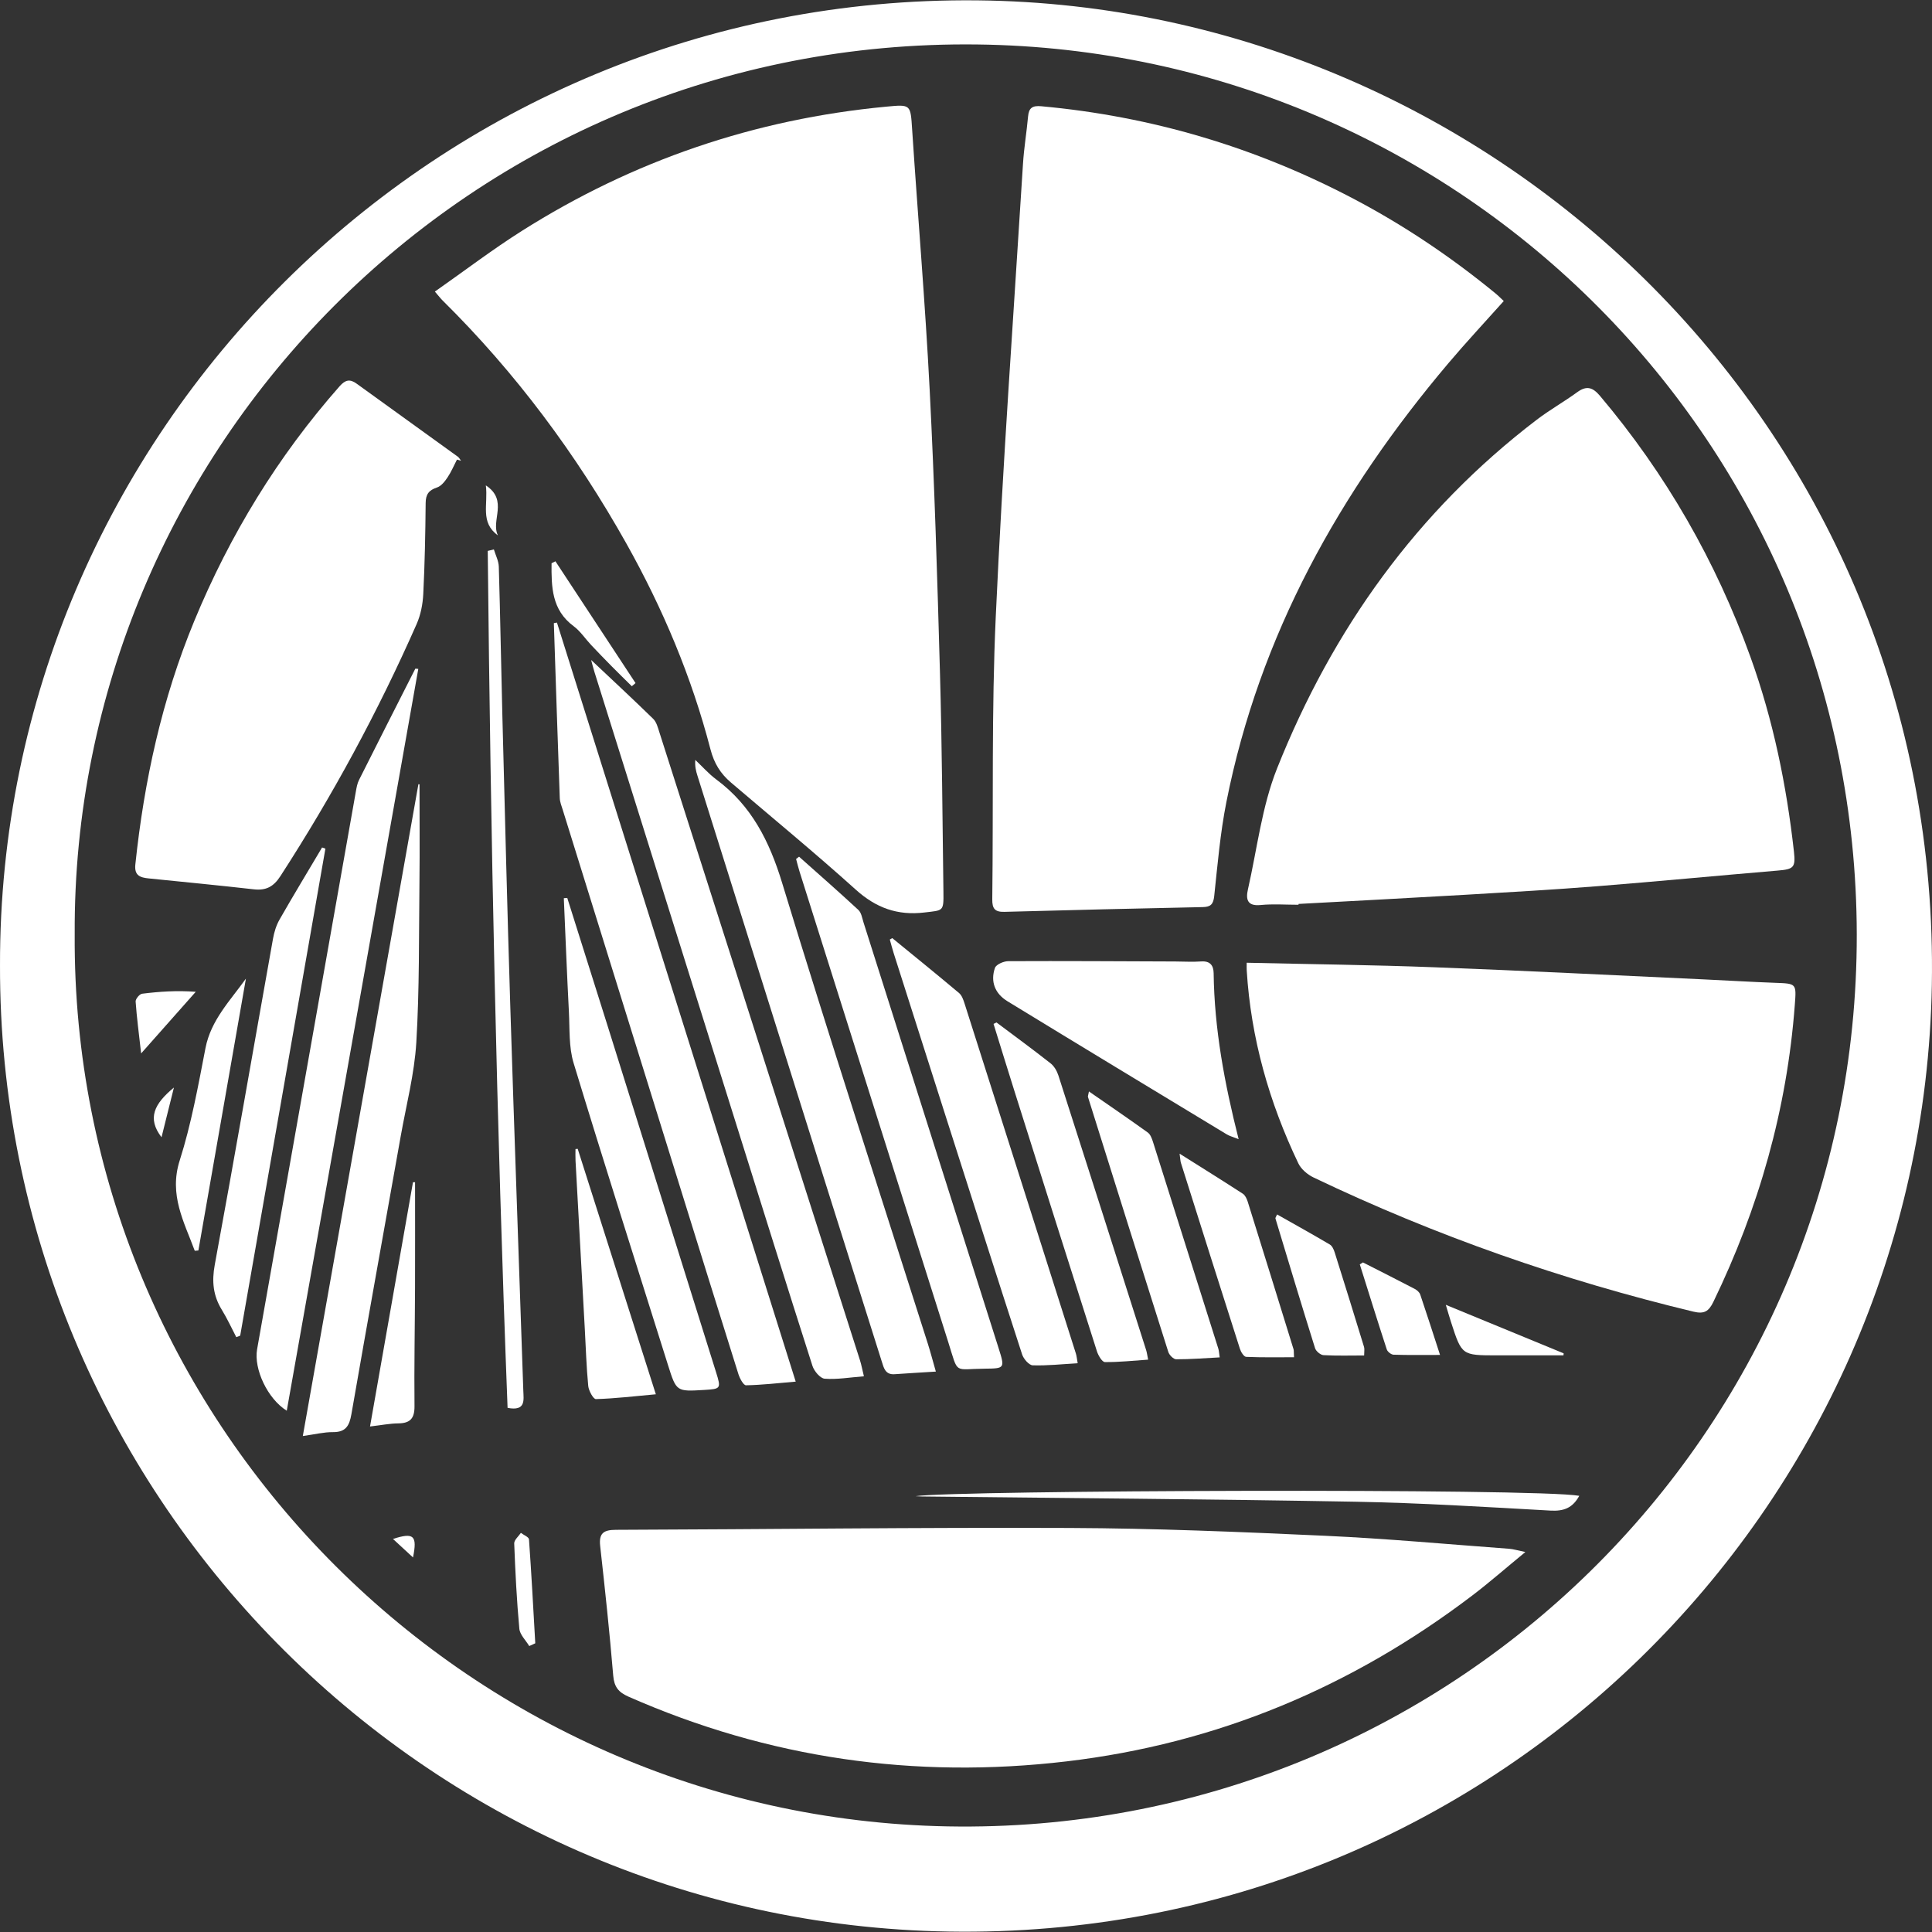 <?xml version="1.0" encoding="utf-8"?>
<!-- Generator: Adobe Illustrator 16.0.4, SVG Export Plug-In . SVG Version: 6.00 Build 0)  -->
<!DOCTYPE svg PUBLIC "-//W3C//DTD SVG 1.1//EN" "http://www.w3.org/Graphics/SVG/1.1/DTD/svg11.dtd">
<svg version="1.1"
	 id="GOL_x5F_logo" xmlns:dc="http://purl.org/dc/elements/1.1/" xmlns:cc="http://creativecommons.org/ns#" xmlns:rdf="http://www.w3.org/1999/02/22-rdf-syntax-ns#" xmlns:svg="http://www.w3.org/2000/svg"
	 xmlns="http://www.w3.org/2000/svg" xmlns:xlink="http://www.w3.org/1999/xlink" x="0px" y="0px" width="300px" height="300px"
	 viewBox="0 0 300 300" enable-background="new 0 0 300 300" xml:space="preserve">
<rect x="0" y="0" width="300" height="300" fill="#333333" stroke="none"/>
<g>
	<path fill="#FFFFFF" d="M0.001,149.899C-0.16,67.379,67.574-0.8,151.739,0.056c80.703,0.821,149.746,67.111,148.236,152.915
		c-1.432,81.328-68.412,148.345-152.668,146.961C65.653,298.59-0.177,231.748,0.001,149.899z M11.6,145.08
		c-0.474,75.313,60.392,137.126,135.55,138.521c77.638,1.442,141.283-60.793,141.168-138.497
		C288.204,68.695,226.956,7.813,151.708,6.905C72.933,5.954,11.185,69.853,11.6,145.08z"/>
	<path fill="#FFFFFF" d="M233.504,46.745c-2.912,3.26-5.832,6.385-8.59,9.646c-16.894,19.976-29.337,42.23-34.479,68.134
		c-0.953,4.806-1.373,9.724-1.891,14.605c-0.137,1.28-0.549,1.696-1.766,1.722c-10.27,0.219-20.535,0.453-30.803,0.739
		c-1.498,0.042-1.914-0.504-1.896-1.951c0.18-14.632-0.125-29.285,0.542-43.894c1.07-23.458,2.766-46.887,4.229-70.326
		c0.153-2.451,0.567-4.883,0.787-7.331c0.119-1.352,0.686-1.718,2.053-1.592c17.104,1.562,33.232,6.352,48.436,14.341
		c7.884,4.143,15.221,9.08,22.094,14.722C232.647,45.91,233.033,46.309,233.504,46.745z"/>
	<path fill="#FFFFFF" d="M67.527,45.276c4.649-3.259,8.952-6.542,13.508-9.423c17.301-10.943,36.178-17.36,56.569-19.29
		c3.866-0.366,3.775-0.361,4.035,3.582c0.885,13.456,2.029,26.897,2.719,40.362c0.75,14.677,1.192,29.371,1.602,44.062
		c0.316,11.318,0.382,22.644,0.535,33.965c0.041,3.027-0.028,2.81-2.955,3.156c-4.194,0.5-7.52-0.72-10.665-3.554
		c-6.322-5.692-12.896-11.103-19.37-16.625c-1.62-1.382-2.607-2.944-3.186-5.166c-2.911-11.207-7.381-21.825-13.045-31.925
		C89.489,70.537,80.077,57.875,68.74,46.673C68.448,46.387,68.198,46.054,67.527,45.276z"/>
	<path fill="#FFFFFF" d="M201.634,140.492c-1.967,0-3.949-0.151-5.896,0.041c-2.096,0.209-2.297-0.927-1.963-2.41
		c1.427-6.293,2.164-12.871,4.525-18.799c8.596-21.572,21.721-39.955,40.329-54.149c2.011-1.533,4.231-2.782,6.276-4.272
		c1.459-1.064,2.41-0.768,3.537,0.565c10.231,12.12,17.996,25.646,23.373,40.565c3.525,9.787,5.595,19.888,6.746,30.197
		c0.277,2.485-0.039,2.745-2.521,2.954c-9.308,0.784-18.604,1.681-27.913,2.419c-6.787,0.539-13.587,0.93-20.385,1.326
		c-8.699,0.509-17.401,0.958-26.104,1.434C201.64,140.406,201.636,140.449,201.634,140.492z"/>
	<path fill="#FFFFFF" d="M236.856,240.998c-3.039,2.497-5.609,4.754-8.326,6.815c-18.676,14.172-39.567,22.938-62.914,25.693
		c-23.585,2.783-46.27-0.463-68.031-10.053c-1.539-0.679-2.219-1.511-2.364-3.257c-0.559-6.718-1.276-13.423-2.025-20.124
		c-0.225-2.008,0.536-2.518,2.447-2.523c23.495-0.076,46.99-0.386,70.481-0.288c13.21,0.056,26.425,0.609,39.626,1.212
		c9.539,0.437,19.062,1.316,28.588,2.019C235.004,240.541,235.658,240.753,236.856,240.998z"/>
	<path fill="#FFFFFF" d="M193.587,149.494c9.893,0.229,19.525,0.336,29.148,0.703c13.91,0.526,27.812,1.237,41.717,1.877
		c3.726,0.17,7.447,0.401,11.173,0.537c3.342,0.123,3.326,0.082,3.072,3.42c-1.216,16.201-5.577,31.531-12.651,46.133
		c-0.717,1.479-1.43,1.904-3.064,1.514c-20.396-4.898-40.084-11.787-59.006-20.836c-0.939-0.449-1.938-1.288-2.373-2.202
		c-4.533-9.479-7.365-19.437-8.013-29.965C193.567,150.335,193.587,149.992,193.587,149.494z"/>
	<path fill="#FFFFFF" d="M70.957,71.366c-0.483,0.933-0.893,1.916-1.474,2.781c-0.414,0.616-0.975,1.334-1.622,1.547
		c-1.276,0.42-1.755,1.067-1.766,2.427c-0.042,4.711-0.135,9.426-0.371,14.131c-0.079,1.568-0.398,3.221-1.029,4.65
		c-6.001,13.612-13.068,26.65-21.155,39.145c-1.067,1.648-2.236,2.26-4.125,2.047c-5.44-0.616-10.892-1.141-16.337-1.695
		c-1.313-0.133-2.244-0.437-2.062-2.162c1.369-13.015,4.137-25.682,9.15-37.811C35.697,83.045,43.145,70.857,52.73,59.98
		c0.902-1.022,1.609-1.156,2.648-0.405c5.236,3.784,10.479,7.555,15.713,11.342c0.208,0.151,0.333,0.415,0.496,0.626
		C71.379,71.484,71.168,71.425,70.957,71.366z"/>
	<path fill="#FFFFFF" d="M86.481,96.672c12.312,39.146,24.626,78.292,37.076,117.865c-2.761,0.233-5.235,0.525-7.715,0.569
		c-0.39,0.009-0.967-1.054-1.174-1.712c-3.107-9.859-6.167-19.734-9.238-29.607c-6.016-19.34-12.031-38.682-18.043-58.023
		c-0.187-0.604-0.443-1.217-0.465-1.833c-0.327-9.056-0.619-18.112-0.919-27.17C86.163,96.729,86.323,96.701,86.481,96.672z"/>
	<path fill="#FFFFFF" d="M91.793,102.482c3.239,3.055,6.479,6.057,9.637,9.141c0.511,0.5,0.726,1.354,0.957,2.082
		c10.394,32.5,20.772,65.004,31.146,97.51c0.228,0.711,0.359,1.449,0.613,2.495c-2.219,0.173-4.174,0.521-6.09,0.375
		c-0.695-0.054-1.638-1.177-1.899-1.993c-3.97-12.395-7.85-24.817-11.743-37.235c-7.369-23.493-14.735-46.989-22.1-70.483
		C92.108,103.717,91.948,103.048,91.793,102.482z"/>
	<path fill="#FFFFFF" d="M145.319,212.979c-2.368,0.149-4.385,0.263-6.398,0.408c-1.458,0.106-1.686-0.978-2.006-1.99
		c-2.92-9.252-5.85-18.502-8.76-27.758c-6.625-21.058-13.24-42.121-19.855-63.185c-0.229-0.726-0.422-1.461-0.333-2.455
		c1.077,1.016,2.064,2.15,3.246,3.027c5.484,4.067,8.261,9.592,10.241,16.09c7.293,23.939,15.057,47.736,22.637,71.588
		C144.49,209.971,144.824,211.254,145.319,212.979z"/>
	<path fill="#FFFFFF" d="M64.953,103.865c-6.803,38.36-13.604,76.722-20.425,115.191c-2.994-1.863-5.145-6.497-4.605-9.541
		c5.106-28.859,10.215-57.72,15.33-86.579c0.108-0.618,0.218-1.271,0.495-1.823c2.896-5.771,5.825-11.527,8.746-17.287
		C64.646,103.84,64.8,103.852,64.953,103.865z"/>
	<path fill="#FFFFFF" d="M192.335,176.891c-0.85-0.339-1.393-0.475-1.854-0.752c-11.355-6.873-22.717-13.742-34.043-20.665
		c-1.957-1.194-2.67-3.071-1.944-5.176c0.187-0.539,1.351-1.044,2.067-1.048c8.645-0.04,17.289,0.016,25.936,0.048
		c1.335,0.005,2.676,0.093,4.003-0.004c1.409-0.104,1.938,0.618,1.954,1.837C188.565,159.744,190.118,168.143,192.335,176.891z"/>
	<path fill="#FFFFFF" d="M65.143,121.797c0,5.061,0.047,10.121-0.011,15.181c-0.094,8.304,0.007,16.619-0.488,24.899
		c-0.292,4.873-1.558,9.689-2.417,14.525c-2.557,14.399-5.159,28.791-7.663,43.199c-0.312,1.794-0.875,2.801-2.877,2.779
		c-1.381-0.014-2.766,0.342-4.666,0.604c6.019-33.933,11.984-67.576,17.95-101.22C65.028,121.775,65.086,121.787,65.143,121.797z"/>
	<path fill="#FFFFFF" d="M124.078,133.027c3.081,2.746,6.187,5.463,9.212,8.271c0.462,0.428,0.582,1.257,0.792,1.922
		c7.005,22.058,14.002,44.117,20.997,66.177c0.968,3.055,0.945,3.104-2.154,3.129c-4.914,0.042-4.06,0.99-5.677-4.109
		c-7.711-24.346-15.396-48.695-23.086-73.047c-0.208-0.654-0.365-1.325-0.546-1.989
		C123.771,133.262,123.924,133.145,124.078,133.027z"/>
	<path fill="#FFFFFF" d="M138.551,145.668c3.464,2.835,6.945,5.647,10.369,8.531c0.442,0.371,0.677,1.062,0.864,1.652
		c5.769,18.096,11.523,36.195,17.27,54.299c0.127,0.391,0.157,0.812,0.288,1.527c-2.401,0.145-4.696,0.402-6.979,0.33
		c-0.582-0.02-1.426-0.999-1.65-1.697c-4.107-12.646-8.139-25.314-12.186-37.979c-2.588-8.108-5.174-16.219-7.758-24.328
		c-0.222-0.697-0.399-1.407-0.6-2.111C138.297,145.818,138.424,145.742,138.551,145.668z"/>
	<path fill="#FFFFFF" d="M88.084,139.43c2.09,6.627,4.19,13.251,6.27,19.883c5.616,17.914,11.226,35.829,16.829,53.747
		c0.805,2.571,0.762,2.611-1.833,2.769c-4.308,0.262-4.324,0.267-5.618-3.844c-4.918-15.629-9.898-31.236-14.663-46.912
		c-0.756-2.487-0.593-5.275-0.73-7.932c-0.305-5.888-0.532-11.777-0.79-17.667C87.726,139.459,87.903,139.443,88.084,139.43z"/>
	<path fill="#FFFFFF" d="M50.529,131.777c-4.411,25.207-8.822,50.414-13.232,75.621c-0.202,0.079-0.404,0.157-0.606,0.236
		c-0.739-1.414-1.402-2.877-2.237-4.232c-1.358-2.207-1.586-4.402-1.105-7.009c3.11-16.866,6.031-33.769,9.047-50.651
		c0.182-1.018,0.504-2.065,1.014-2.957c2.148-3.76,4.394-7.465,6.603-11.19C50.183,131.656,50.356,131.717,50.529,131.777z"/>
	<path fill="#FFFFFF" d="M154.735,158.766c2.806,2.105,5.639,4.176,8.396,6.346c0.562,0.439,0.995,1.198,1.22,1.896
		c4.564,14.199,9.092,28.41,13.618,42.622c0.126,0.393,0.173,0.81,0.313,1.496c-2.317,0.157-4.521,0.401-6.717,0.376
		c-0.426-0.006-1.021-1.012-1.229-1.657c-4.301-13.469-8.561-26.951-12.818-40.435c-1.095-3.467-2.16-6.943-3.24-10.416
		C154.433,158.92,154.583,158.843,154.735,158.766z"/>
	<path fill="#FFFFFF" d="M76.688,85.315c0.268,0.895,0.739,1.782,0.767,2.683c0.229,7.729,0.354,15.463,0.555,23.195
		c0.393,15.106,0.759,30.215,1.235,45.321c0.624,19.815,1.348,39.628,2.015,59.442c0.048,1.432,0.418,3.207-2.444,2.656
		c-1.709-44.308-2.622-88.683-3.08-133.067C76.054,85.469,76.372,85.392,76.688,85.315z"/>
	<path fill="#FFFFFF" d="M169.092,169.479c3.187,2.21,6.188,4.258,9.136,6.378c0.404,0.291,0.633,0.917,0.799,1.435
		c3.398,10.714,6.781,21.432,10.16,32.152c0.101,0.317,0.106,0.666,0.207,1.33c-2.34,0.122-4.549,0.301-6.756,0.295
		c-0.421,0-1.07-0.656-1.223-1.136c-4.191-13.187-8.334-26.39-12.475-39.593C168.903,170.226,168.981,170.076,169.092,169.479z"/>
	<path fill="#FFFFFF" d="M183.166,179.14c3.562,2.246,6.706,4.201,9.812,6.216c0.366,0.238,0.619,0.771,0.76,1.219
		c2.392,7.639,4.759,15.287,7.123,22.936c0.06,0.191,0.027,0.413,0.072,1.241c-2.498,0-4.967,0.048-7.428-0.058
		c-0.346-0.016-0.809-0.742-0.962-1.222c-3.083-9.631-6.129-19.272-9.175-28.915C183.289,180.304,183.289,180.025,183.166,179.14z"
		/>
	<path fill="#FFFFFF" d="M89.704,178.389c3.999,12.561,7.997,25.119,12.135,38.115c-3.349,0.305-6.325,0.658-9.308,0.748
		c-0.394,0.012-1.117-1.295-1.189-2.037c-0.285-2.939-0.37-5.896-0.534-8.848c-0.479-8.709-0.965-17.42-1.44-26.129
		c-0.033-0.604-0.006-1.207-0.006-1.812C89.476,178.416,89.59,178.402,89.704,178.389z"/>
	<path fill="#FFFFFF" d="M30.242,194.22c-1.663-4.5-4.036-8.681-2.34-14.015c1.803-5.668,2.87-11.588,4.002-17.445
		c0.842-4.354,3.826-7.359,6.282-10.799c-2.46,14.07-4.92,28.141-7.381,42.211C30.619,194.188,30.43,194.203,30.242,194.22z"/>
	<path fill="#FFFFFF" d="M211.823,210.477c-2.131,0-4.223,0.066-6.307-0.05c-0.468-0.026-1.164-0.608-1.311-1.071
		c-2.102-6.703-4.125-13.429-6.155-20.152c-0.03-0.099,0.095-0.244,0.257-0.625c2.752,1.558,5.491,3.076,8.188,4.67
		c0.365,0.215,0.611,0.769,0.752,1.215c1.544,4.892,3.061,9.79,4.562,14.695C211.906,209.467,211.823,209.832,211.823,210.477z"/>
	<path fill="#FFFFFF" d="M64.451,183.572c0,5.477,0.016,10.95-0.004,16.428c-0.023,6.109-0.146,12.223-0.083,18.332
		c0.02,1.916-0.661,2.673-2.531,2.69c-1.308,0.015-2.612,0.277-4.376,0.482c2.262-12.857,4.466-25.394,6.67-37.929
		C64.234,183.574,64.343,183.572,64.451,183.572z"/>
	<path fill="#FFFFFF" d="M245.229,232.271c-1.054,1.922-2.448,2.406-4.465,2.294c-10.104-0.564-20.211-1.195-30.324-1.379
		c-22.424-0.405-44.853-0.556-67.277-0.812c-0.279-0.002-0.557-0.023-1.004-0.046C148.364,231.392,238.72,231.069,245.229,232.271z"
		/>
	<path fill="#FFFFFF" d="M211.636,196.029c2.686,1.365,5.375,2.719,8.045,4.114c0.35,0.183,0.734,0.526,0.854,0.881
		c1.013,2.978,1.969,5.976,3.073,9.371c-2.659,0-4.941,0.037-7.221-0.038c-0.369-0.012-0.932-0.462-1.051-0.824
		c-1.434-4.389-2.801-8.799-4.188-13.201C211.312,196.23,211.474,196.131,211.636,196.029z"/>
	<path fill="#FFFFFF" d="M242.778,210.459c-3.467,0-6.934,0.001-10.398,0c-5.393-0.004-5.395-0.006-7.064-5.159
		c-0.25-0.771-0.471-1.552-0.812-2.688c6.359,2.619,12.329,5.076,18.298,7.533C242.792,210.25,242.787,210.354,242.778,210.459z"/>
	<path fill="#FFFFFF" d="M86.247,87.158c4.146,6.304,8.293,12.605,12.438,18.91c-0.191,0.163-0.385,0.327-0.577,0.491
		c-1.034-1.024-2.08-2.039-3.103-3.075c-1.083-1.099-2.158-2.207-3.217-3.332c-0.913-0.972-1.669-2.145-2.721-2.923
		c-3.414-2.528-3.451-6.116-3.422-9.769C85.846,87.359,86.047,87.259,86.247,87.158z"/>
	<path fill="#FFFFFF" d="M21.915,163.576c-0.348-3.088-0.679-5.565-0.854-8.056c-0.027-0.397,0.606-1.164,1.002-1.214
		c2.679-0.335,5.375-0.523,8.334-0.302C27.693,157.055,24.991,160.104,21.915,163.576z"/>
	<path fill="#FFFFFF" d="M82.181,255.599c-0.535-0.896-1.452-1.758-1.539-2.697c-0.407-4.398-0.625-8.82-0.795-13.238
		c-0.02-0.532,0.672-1.094,1.034-1.641c0.438,0.336,1.233,0.646,1.26,1.011c0.385,5.375,0.668,10.756,0.976,16.136
		C82.804,255.312,82.492,255.457,82.181,255.599z"/>
	<path fill="#FFFFFF" d="M77.317,83.134c-2.815-2.036-1.492-4.795-1.877-7.766C78.991,77.71,76.168,80.828,77.317,83.134z"/>
	<path fill="#FFFFFF" d="M27.006,168.873c-0.715,2.871-1.304,5.23-1.924,7.719C22.817,173.645,23.938,171.41,27.006,168.873z"/>
	<path fill="#FFFFFF" d="M61.021,238.968c3.257-1.055,3.791-0.52,3.113,2.871C63.097,240.882,62.172,240.028,61.021,238.968z"/>
</g>
</svg>
